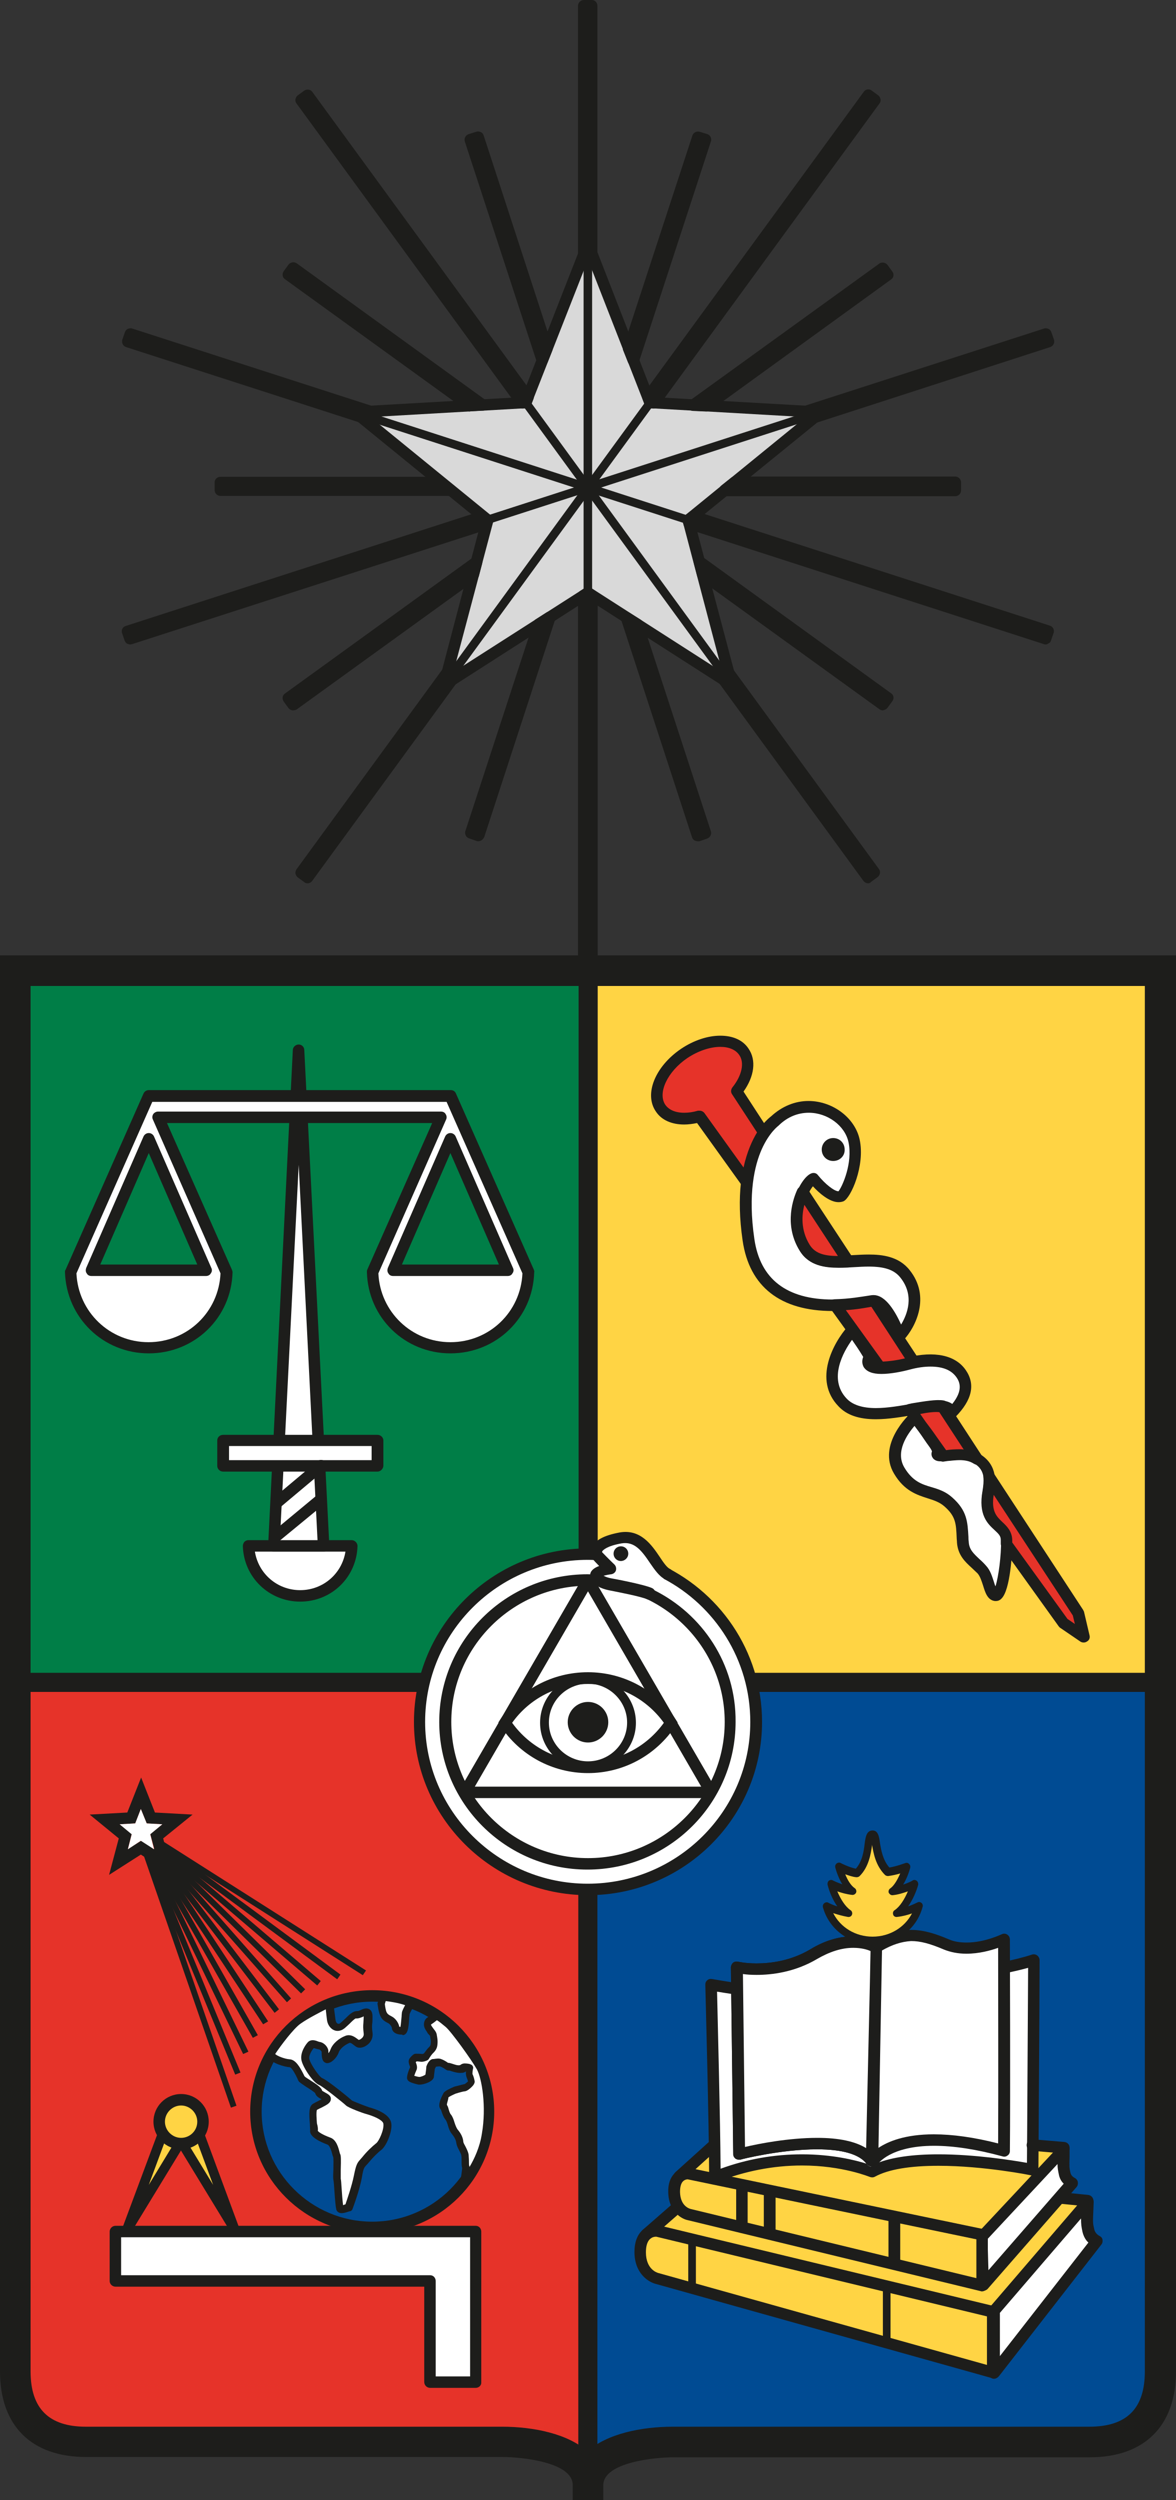 <?xml version="1.0" encoding="utf-8"?>
<!-- Generator: Adobe Illustrator 25.4.8, SVG Export Plug-In . SVG Version: 6.00 Build 0)  -->
<svg version="1.1" id="Layer_1" xmlns="http://www.w3.org/2000/svg" xmlns:xlink="http://www.w3.org/1999/xlink" x="0px" y="0px"
	 viewBox="0 0 40 85" style="enable-background:new 0 0 40 85;" xml:space="preserve">
<rect x="0" y="0" width="40" height="85" fill="#333333" stroke="none"/>
<style type="text/css">
	.st0{fill:#007E47;}
	.st1{fill:#FFD444;}
	.st2{fill:#004B93;}
	.st3{fill:#E63329;}
	.st4{fill:#FFFFFF;}
	.st5{fill:#1D1D1B;}
	.st6{fill:#D9D9D9;}
</style>
<g>
	<path class="st0" d="M20.1,57.2c0-12.03,0-24.2,0-24.2h-9.79l0,0H0.52c0,0,0,12.16,0,24.2H20.1z"/>
	<path class="st1" d="M39.61,57.2c0-12.03,0-24.2,0-24.2h-9.79l0,0h-9.79c0,0,0,12.16,0,24.2H39.61z"/>
	<path class="st2" d="M19.87,57.07V84c0.08,0.14,0.12,0.3,0.12,0.48h0c0-1.44,2.71-1.47,2.9-1.47c0.2,0,11.86,0,14.17,0
		c2.31,0,2.41-1.8,2.41-2.39c0-0.3,0-11.88,0-23.55H19.87z"/>
	<path class="st3" d="M19.94,57.07H0.52c0,11.67,0,23.25,0,23.55c0,0.6,0.1,2.39,2.41,2.39c2.31,0,13.97,0,14.16,0
		c0.18,0,2.46,0.02,2.85,1.14V57.07z"/>
	<path class="st4" d="M25.69,58.5c0,3.12-2.54,5.65-5.68,5.65c-3.13,0-5.67-2.53-5.67-5.65c0-3.12,2.54-5.65,5.67-5.65
		c0.13,0,0.4-0.26,0.52-0.32c0.34-0.17,0.69-0.25,1.03-0.17c0.35,0.09,0.58,0.88,0.9,1.03C24.37,54.31,25.69,56.25,25.69,58.5z"/>
	<path class="st4" d="M25.66,67.66l-1.47-0.16l0.16,6.43c0,0,2.42-1,5.33-0.03c0,0,1.81-0.78,5.44-0.13l0.04-7.08
		c0,0-1.34,0.26-3.65,0.46C29.19,67.33,29.84,67.82,25.66,67.66z"/>
	<g>
		<g>
			<g>
				<polygon class="st1" points="23.01,75.11 22.19,75.81 33.76,78.59 36.93,74.92 36.14,74.59 33.42,77.68 				"/>
			</g>
		</g>
	</g>
	<g>
		<g>
			<g>
				<path class="st1" d="M24.35,73.92c0,0,2.78-0.98,5.26-0.18c0,0,3.31-0.65,5.5,0.02l-0.03-0.93l1.1,0.23l-2.78,2.91l-10.09-2.08
					l0.93-0.85L24.35,73.92z"/>
			</g>
		</g>
	</g>
	<g>
		<polygon class="st5" points="14.79,23.72 16.36,17.75 11.57,13.85 17.75,13.5 20,7.75 22.24,13.5 28.43,13.85 23.63,17.75 
			25.21,23.72 20,20.38 		"/>
		<polygon class="st6" points="20,19.92 24.57,22.85 23.19,17.61 27.4,14.18 21.97,13.87 20,8.83 18.02,13.87 12.6,14.18 
			16.81,17.61 15.42,22.85 		"/>
	</g>
	<g>
		<g>
			<g>
				<polygon class="st5" points="18.61,11.84 16.27,4.66 16,4.74 18.45,12.24 				"/>
			</g>
			<g>
				<path class="st5" d="M18.45,12.44C18.45,12.44,18.45,12.44,18.45,12.44c-0.09,0-0.16-0.05-0.19-0.13l-2.45-7.5
					c-0.03-0.1,0.02-0.21,0.13-0.25l0.26-0.08c0.05-0.02,0.1-0.01,0.15,0.01c0.05,0.02,0.08,0.06,0.1,0.11l2.34,7.18
					c0.01,0.04,0.01,0.09,0,0.13l-0.16,0.4C18.6,12.39,18.53,12.44,18.45,12.44z"/>
			</g>
		</g>
		<g>
			<g>
				<polygon class="st5" points="7.5,16.67 15.34,16.67 15.01,16.4 7.5,16.4 				"/>
			</g>
			<g>
				<path class="st5" d="M15.34,16.86H7.5c-0.11,0-0.2-0.09-0.2-0.2V16.4c0-0.11,0.09-0.19,0.2-0.19h7.5c0.04,0,0.09,0.02,0.12,0.04
					l0.34,0.27c0.06,0.05,0.09,0.14,0.06,0.22C15.5,16.81,15.42,16.86,15.34,16.86z"/>
			</g>
		</g>
		<g>
			<g>
				<polygon class="st5" points="17.89,13.69 17.96,13.51 10.46,3.23 10.24,3.4 17.76,13.69 				"/>
			</g>
			<g>
				<path class="st5" d="M17.76,13.89c-0.06,0-0.12-0.03-0.16-0.08l-7.52-10.3c-0.03-0.04-0.04-0.09-0.03-0.14
					c0.01-0.05,0.04-0.1,0.08-0.13l0.22-0.16c0.09-0.06,0.21-0.04,0.27,0.04l7.5,10.27c0.04,0.05,0.05,0.12,0.02,0.19l-0.07,0.18
					c-0.03,0.07-0.1,0.12-0.17,0.12l-0.13,0.01C17.76,13.89,17.76,13.89,17.76,13.89z"/>
			</g>
		</g>
		<g>
			<g>
				<polygon class="st5" points="20,8.29 20.13,8.64 20.13,0.2 19.86,0.2 19.86,8.64 				"/>
			</g>
			<g>
				<path class="st5" d="M20.13,8.84c-0.05,0-0.1-0.02-0.14-0.06c-0.04,0.04-0.11,0.07-0.17,0.05c-0.09-0.02-0.16-0.1-0.16-0.19V0.2
					c0-0.11,0.09-0.2,0.2-0.2h0.27c0.11,0,0.19,0.09,0.19,0.2v8.45c0,0.09-0.07,0.17-0.16,0.19C20.16,8.84,20.14,8.84,20.13,8.84z"
					/>
			</g>
		</g>
		<g>
			<g>
				<polygon class="st5" points="24.01,13.8 30.19,9.33 30.03,9.11 23.58,13.77 				"/>
			</g>
			<g>
				<path class="st5" d="M24.01,13.99C24.01,13.99,24.01,13.99,24.01,13.99l-0.44-0.02c-0.08,0-0.15-0.06-0.18-0.14
					c-0.02-0.08,0.01-0.16,0.07-0.21l6.45-4.66c0.04-0.03,0.09-0.04,0.15-0.03c0.05,0.01,0.1,0.04,0.13,0.08l0.16,0.22
					c0.07,0.09,0.05,0.21-0.04,0.27l-6.17,4.47C24.09,13.98,24.05,13.99,24.01,13.99z"/>
			</g>
		</g>
		<g>
			<g>
				<polygon class="st5" points="27.91,14.02 27.71,14.18 35.65,11.61 35.57,11.35 27.42,13.99 				"/>
			</g>
			<g>
				<path class="st5" d="M27.71,14.37c-0.07,0-0.14-0.04-0.17-0.1c-0.01-0.03-0.02-0.06-0.02-0.08l-0.11-0.01
					c-0.09-0.01-0.17-0.08-0.18-0.17c-0.01-0.09,0.04-0.18,0.13-0.21l8.15-2.63c0.05-0.02,0.1-0.01,0.15,0.01
					c0.05,0.02,0.08,0.06,0.1,0.11l0.09,0.26c0.03,0.1-0.02,0.21-0.13,0.25l-7.94,2.57C27.75,14.37,27.73,14.37,27.71,14.37z"/>
			</g>
		</g>
		<g>
			<g>
				<polygon class="st5" points="16.41,13.77 9.97,9.11 9.81,9.33 15.98,13.8 				"/>
			</g>
			<g>
				<path class="st5" d="M15.98,13.99c-0.04,0-0.08-0.01-0.12-0.04L9.69,9.49C9.6,9.43,9.59,9.3,9.65,9.22l0.16-0.22
					c0.03-0.04,0.08-0.07,0.13-0.08c0.05-0.01,0.1,0,0.15,0.03l6.44,4.66c0.07,0.05,0.1,0.13,0.07,0.21
					c-0.02,0.08-0.09,0.14-0.18,0.14l-0.43,0.02C15.99,13.99,15.98,13.99,15.98,13.99z"/>
			</g>
		</g>
		<g>
			<g>
				<polygon class="st5" points="21.54,12.24 23.99,4.74 23.73,4.66 21.38,11.84 				"/>
			</g>
			<g>
				<path class="st5" d="M21.54,12.44c-0.08,0-0.15-0.05-0.18-0.12l-0.16-0.4c-0.02-0.04-0.02-0.09,0-0.13l2.35-7.18
					c0.03-0.1,0.14-0.16,0.25-0.13l0.26,0.08c0.05,0.02,0.09,0.05,0.11,0.1c0.02,0.04,0.03,0.1,0.01,0.15l-2.45,7.5
					C21.7,12.38,21.63,12.43,21.54,12.44C21.54,12.44,21.54,12.44,21.54,12.44z"/>
			</g>
		</g>
		<g>
			<g>
				<polygon class="st5" points="22.1,13.69 22.24,13.69 29.75,3.4 29.53,3.23 22.03,13.51 				"/>
			</g>
			<g>
				<path class="st5" d="M22.24,13.89c0,0-0.01,0-0.01,0l-0.13-0.01c-0.08-0.01-0.14-0.05-0.17-0.12l-0.07-0.18
					c-0.02-0.06-0.01-0.13,0.02-0.19l7.5-10.27c0.06-0.09,0.19-0.11,0.27-0.04l0.22,0.16c0.04,0.03,0.07,0.08,0.08,0.13
					c0.01,0.05,0,0.1-0.03,0.14l-7.52,10.3C22.36,13.86,22.3,13.89,22.24,13.89z"/>
			</g>
		</g>
		<g>
			<g>
				<polygon class="st5" points="32.49,16.4 24.99,16.4 24.65,16.67 32.49,16.67 				"/>
			</g>
			<g>
				<path class="st5" d="M24.65,16.86c-0.08,0-0.16-0.05-0.18-0.13c-0.03-0.08,0-0.17,0.06-0.22l0.34-0.27
					c0.03-0.03,0.08-0.04,0.12-0.04h7.5c0.05,0,0.1,0.02,0.14,0.06c0.04,0.04,0.06,0.09,0.06,0.14v0.27c0,0.11-0.09,0.2-0.2,0.2
					H24.65z"/>
			</g>
		</g>
		<g>
			<g>
				<polygon class="st5" points="12.08,14.02 12.58,13.99 4.43,11.35 4.35,11.61 12.28,14.18 				"/>
			</g>
			<g>
				<path class="st5" d="M12.28,14.37c-0.02,0-0.04,0-0.06-0.01L4.29,11.8c-0.1-0.03-0.16-0.14-0.13-0.25l0.09-0.26
					c0.02-0.05,0.05-0.09,0.1-0.11c0.05-0.02,0.1-0.03,0.15-0.01l8.15,2.63c0.09,0.03,0.14,0.12,0.13,0.21
					c-0.01,0.09-0.09,0.16-0.18,0.17l-0.11,0.01c0,0.03-0.01,0.06-0.02,0.08C12.42,14.34,12.35,14.37,12.28,14.37z"/>
			</g>
		</g>
		<g>
			<g>
				<polygon class="st5" points="21.31,20.99 23.73,28.41 23.99,28.32 21.67,21.22 				"/>
			</g>
			<g>
				<path class="st5" d="M23.73,28.6c-0.03,0-0.06-0.01-0.09-0.02c-0.05-0.02-0.08-0.06-0.1-0.11l-2.42-7.42
					c-0.03-0.08,0-0.16,0.07-0.21c0.06-0.05,0.16-0.05,0.22-0.01l0.37,0.23c0.04,0.02,0.07,0.06,0.08,0.1l2.32,7.1
					c0.03,0.1-0.02,0.21-0.13,0.25l-0.26,0.09C23.77,28.6,23.75,28.6,23.73,28.6z"/>
			</g>
		</g>
		<g>
			<g>
				<polygon class="st5" points="20,20.15 19.86,20.24 19.86,32.87 20.13,32.87 20.13,20.24 				"/>
			</g>
			<g>
				<path class="st5" d="M20.13,33.06h-0.27c-0.11,0-0.2-0.09-0.2-0.2V20.24c0-0.07,0.03-0.13,0.09-0.16l0.14-0.09
					c0.07-0.04,0.15-0.04,0.21,0l0.14,0.09c0.06,0.04,0.09,0.1,0.09,0.16v12.63C20.33,32.98,20.24,33.06,20.13,33.06z"/>
			</g>
		</g>
		<g>
			<g>
				<polygon class="st5" points="23.9,19.52 30.03,23.95 30.19,23.73 23.78,19.1 				"/>
			</g>
			<g>
				<path class="st5" d="M30.03,24.15c-0.04,0-0.08-0.01-0.12-0.04l-6.13-4.43c-0.04-0.03-0.06-0.06-0.07-0.11l-0.11-0.42
					c-0.02-0.08,0.01-0.17,0.08-0.21c0.07-0.05,0.16-0.05,0.23,0l6.4,4.63c0.09,0.06,0.11,0.18,0.04,0.27l-0.16,0.22
					c-0.03,0.04-0.08,0.07-0.13,0.08C30.05,24.15,30.04,24.15,30.03,24.15z"/>
			</g>
		</g>
		<g>
			<g>
				<polygon class="st5" points="23.41,17.68 23.44,17.79 35.57,21.71 35.65,21.45 23.57,17.55 				"/>
			</g>
			<g>
				<path class="st5" d="M35.57,21.91c-0.02,0-0.04,0-0.06-0.01l-12.13-3.92c-0.06-0.02-0.11-0.07-0.13-0.14l-0.03-0.11
					c-0.02-0.08,0.01-0.15,0.07-0.2l0.17-0.13c0.05-0.04,0.12-0.06,0.18-0.03l12.07,3.9c0.1,0.03,0.16,0.14,0.13,0.24l-0.09,0.26
					c-0.01,0.05-0.05,0.09-0.1,0.11C35.63,21.9,35.6,21.91,35.57,21.91z"/>
			</g>
		</g>
		<g>
			<g>
				<polygon class="st5" points="24.89,23.28 24.63,23.12 29.53,29.83 29.75,29.67 24.77,22.85 				"/>
			</g>
			<g>
				<path class="st5" d="M29.53,30.03c-0.06,0-0.12-0.03-0.16-0.08l-4.9-6.71c-0.06-0.08-0.05-0.18,0.01-0.25
					c0.03-0.03,0.06-0.05,0.1-0.06l-0.01-0.03c-0.02-0.09,0.02-0.19,0.11-0.23c0.09-0.04,0.19-0.01,0.24,0.06l4.98,6.82
					c0.03,0.04,0.04,0.09,0.03,0.14c-0.01,0.05-0.04,0.1-0.08,0.13l-0.22,0.16C29.61,30.01,29.57,30.03,29.53,30.03z"/>
			</g>
		</g>
		<g>
			<g>
				<polygon class="st5" points="18.32,21.22 16,28.32 16.27,28.41 18.69,20.99 				"/>
			</g>
			<g>
				<path class="st5" d="M16.27,28.6c-0.02,0-0.04,0-0.06-0.01l-0.26-0.09c-0.05-0.02-0.09-0.05-0.11-0.1
					c-0.02-0.05-0.03-0.1-0.01-0.15l2.32-7.1c0.01-0.04,0.04-0.08,0.08-0.1l0.36-0.23c0.07-0.04,0.16-0.04,0.23,0.01
					c0.07,0.05,0.09,0.14,0.07,0.21l-2.42,7.42C16.42,28.55,16.35,28.6,16.27,28.6z"/>
			</g>
		</g>
		<g>
			<g>
				<polygon class="st5" points="16.21,19.1 9.81,23.73 9.97,23.95 16.1,19.52 				"/>
			</g>
			<g>
				<path class="st5" d="M9.97,24.15c-0.01,0-0.02,0-0.03,0c-0.05-0.01-0.1-0.04-0.13-0.08l-0.16-0.22
					c-0.06-0.09-0.05-0.21,0.04-0.27l6.4-4.63c0.07-0.05,0.16-0.05,0.23,0c0.07,0.05,0.1,0.13,0.08,0.21l-0.11,0.42
					c-0.01,0.04-0.04,0.08-0.07,0.11l-6.13,4.43C10.05,24.14,10.01,24.15,9.97,24.15z"/>
			</g>
		</g>
		<g>
			<g>
				<polygon class="st5" points="16.58,17.68 16.42,17.55 4.35,21.45 4.43,21.71 16.56,17.79 				"/>
			</g>
			<g>
				<path class="st5" d="M4.43,21.91c-0.03,0-0.06-0.01-0.09-0.02c-0.05-0.02-0.08-0.06-0.1-0.11l-0.09-0.26
					c-0.03-0.1,0.02-0.21,0.13-0.24l12.07-3.9c0.06-0.02,0.13-0.01,0.18,0.03l0.17,0.13c0.06,0.05,0.09,0.13,0.07,0.2l-0.03,0.11
					c-0.02,0.06-0.06,0.11-0.13,0.14L4.49,21.9C4.47,21.9,4.45,21.91,4.43,21.91z"/>
			</g>
		</g>
		<g>
			<g>
				<polygon class="st5" points="15.1,23.28 15.22,22.85 10.24,29.67 10.46,29.83 15.36,23.12 				"/>
			</g>
			<g>
				<path class="st5" d="M10.46,30.03c-0.04,0-0.08-0.01-0.11-0.04l-0.22-0.16c-0.04-0.03-0.07-0.08-0.08-0.13
					c-0.01-0.05,0.01-0.1,0.03-0.14l4.98-6.82c0.06-0.08,0.16-0.1,0.24-0.06c0.09,0.04,0.13,0.14,0.1,0.23l-0.01,0.03
					c0.04,0.01,0.07,0.03,0.1,0.06c0.06,0.07,0.07,0.17,0.02,0.25l-4.9,6.71C10.58,30,10.52,30.03,10.46,30.03z"/>
			</g>
		</g>
	</g>
	<g>
		<g>
			<g>
				<g>
					<rect x="19.92" y="8.33" class="st5" width="0.16" height="11.82"/>
				</g>
				<g>
					<path class="st5" d="M20.14,20.21h-0.29V8.26h0.29V20.21z M19.98,20.09h0.03V8.39h-0.03V20.09z"/>
				</g>
			</g>
		</g>
		<g>
			<g>
				<g>
					
						<rect x="17.67" y="9.92" transform="matrix(0.308 -0.951 0.951 0.308 -2.799 27.856)" class="st5" width="0.16" height="11.87"/>
				</g>
				<g>
					<path class="st5" d="M23.41,17.83l-11.42-3.69l0.09-0.27l11.42,3.69L23.41,17.83z M12.16,14.06l11.17,3.61l0.01-0.02
						l-11.17-3.61L12.16,14.06z"/>
				</g>
			</g>
		</g>
		<g>
			<g>
				<g>
					<polygon class="st5" points="16.61,17.75 16.56,17.6 27.85,13.95 27.9,14.1 					"/>
				</g>
				<g>
					<path class="st5" d="M16.56,17.83l-0.09-0.27l11.42-3.69l0.09,0.27L16.56,17.83z M16.64,17.65l0.01,0.02l11.17-3.61l-0.01-0.02
						L16.64,17.65z"/>
				</g>
			</g>
		</g>
		<g>
			<g>
				<g>
					<polygon class="st5" points="24.81,23.31 17.83,13.74 17.96,13.65 24.94,23.21 					"/>
				</g>
				<g>
					<path class="st5" d="M24.8,23.4l-7.06-9.67l0.23-0.17l7.06,9.67L24.8,23.4z M17.92,13.75l6.91,9.46l0.02-0.02l-6.91-9.46
						L17.92,13.75z"/>
				</g>
			</g>
		</g>
		<g>
			<g>
				<g>
					
						<rect x="12.69" y="18.4" transform="matrix(0.59 -0.807 0.807 0.59 -7.288 22.6)" class="st5" width="11.84" height="0.16"/>
				</g>
				<g>
					<path class="st5" d="M15.2,23.4l-0.23-0.17l7.06-9.67l0.23,0.17L15.2,23.4z M15.15,23.2l0.02,0.02l6.9-9.46l-0.02-0.02
						L15.15,23.2z"/>
				</g>
			</g>
		</g>
	</g>
	<g>
		<g>
			<path class="st5" d="M20.52,85h-1.04v-0.52c0-0.78-1.76-0.95-2.38-0.95H2.93C1.07,83.53,0,82.47,0,80.62V32.48h20v1.04H1.04v47.1
				c0,1.26,0.62,1.88,1.88,1.88h14.16c1.06,0,2.24,0.24,2.9,0.84c0.66-0.6,1.84-0.84,2.9-0.84h14.17c1.27,0,1.89-0.61,1.89-1.88
				v-47.1H20v-1.04h20v48.14c0,1.85-1.07,2.92-2.93,2.92H22.9c-0.62,0-2.38,0.17-2.38,0.95V85z"/>
		</g>
	</g>
	<g>
		<g>
			<g>
				<path class="st5" d="M14.52,56.87H0.54v0.65h13.83C14.4,57.3,14.46,57.08,14.52,56.87z"/>
			</g>
		</g>
		<g>
			<g>
				<path class="st5" d="M25.47,56.87c0.06,0.21,0.12,0.43,0.16,0.65h13.99v-0.65H25.47z"/>
			</g>
		</g>
	</g>
	<g>
		<g>
			<g>
				<path class="st5" d="M20,52.84c0.11,0,0.22,0,0.33,0.01v-19.8h-0.65v19.8C19.78,52.85,19.89,52.84,20,52.84z"/>
			</g>
		</g>
		<g>
			<g>
				<path class="st5" d="M20,64.24c-0.11,0-0.22,0-0.33-0.01V83.9h0.65V64.23C20.21,64.24,20.11,64.24,20,64.24z"/>
			</g>
		</g>
	</g>
	<g>
		<g>
			<g>
				<path class="st5" d="M24.18,61.13h-8.37l-0.17-0.29l4.19-7.22h0.34l4.19,7.22L24.18,61.13z M16.15,60.74h7.7L20,54.1
					L16.15,60.74z"/>
			</g>
		</g>
	</g>
	<path class="st5" d="M22.1,54.39c-0.03,0-0.06-0.01-0.09-0.02c-0.19-0.09-1.01-0.25-1.27-0.3c-0.15-0.03-0.5-0.11-0.64-0.37
		c-0.04-0.08-0.04-0.18,0-0.26c0.05-0.09,0.16-0.16,0.28-0.2c-0.1-0.1-0.19-0.2-0.22-0.24c-0.06-0.09-0.09-0.23-0.03-0.39
		c0.11-0.25,0.41-0.41,0.94-0.51c0.72-0.13,1.1,0.43,1.37,0.83c0.12,0.18,0.24,0.36,0.35,0.41c0.1,0.05,0.14,0.16,0.09,0.26
		c-0.05,0.1-0.16,0.14-0.26,0.09c-0.2-0.1-0.35-0.32-0.51-0.55c-0.3-0.45-0.54-0.74-0.97-0.67c-0.51,0.09-0.62,0.23-0.65,0.26
		c-0.01,0.02-0.01,0.03-0.01,0.04c0.03,0.03,0.24,0.25,0.42,0.42c0.05,0.05,0.07,0.13,0.05,0.2c-0.02,0.07-0.09,0.12-0.16,0.13
		c-0.09,0.01-0.18,0.03-0.26,0.05c0.07,0.04,0.16,0.07,0.27,0.09c0.01,0,1.09,0.2,1.38,0.33c0.1,0.05,0.14,0.16,0.09,0.26
		C22.24,54.35,22.17,54.39,22.1,54.39z"/>
	<g>
		<g>
			<path class="st5" d="M22.23,54.05l-0.14,0.15c-0.24-0.11-1.19-0.29-1.33-0.32c-0.14-0.02-0.41-0.1-0.5-0.27
				c-0.01-0.03-0.01-0.05,0-0.08c-0.09,0-0.19-0.01-0.28-0.01c-2.78,0-5.04,2.25-5.04,5.02c0,2.77,2.26,5.02,5.04,5.02
				c2.78,0,5.04-2.25,5.04-5.02C25.04,56.57,23.89,54.87,22.23,54.05z M20,63.17c-2.56,0-4.65-2.08-4.65-4.63
				c0-2.55,2.09-4.63,4.65-4.63c2.56,0,4.65,2.08,4.65,4.63C24.65,61.09,22.56,63.17,20,63.17z"/>
		</g>
	</g>
	<g>
		<g>
			<path class="st5" d="M22.34,53.13c0.12,0.18,0.24,0.33,0.37,0.39l-0.14,0.15c1.75,0.92,2.95,2.76,2.95,4.87
				c0,3.03-2.48,5.5-5.53,5.5c-3.05,0-5.53-2.47-5.53-5.5c0-3.04,2.48-5.51,5.53-5.51c0.16,0,0.32,0.01,0.48,0.02
				c-0.07-0.08-0.14-0.14-0.15-0.17c-0.02-0.03-0.05-0.13,0.01-0.23c-0.11-0.01-0.22-0.01-0.33-0.01c-3.26,0-5.92,2.65-5.92,5.9
				c0,3.25,2.66,5.89,5.92,5.89c3.27,0,5.92-2.64,5.92-5.89C25.92,56.12,24.45,54.04,22.34,53.13z"/>
		</g>
	</g>
	<g>
		<g>
			<g>
				<path class="st5" d="M21.24,52.82c0,0.07-0.05,0.12-0.12,0.12c-0.07,0-0.12-0.05-0.12-0.12c0-0.07,0.05-0.12,0.12-0.12
					C21.18,52.7,21.24,52.76,21.24,52.82z"/>
			</g>
		</g>
		<g>
			<g>
				<path class="st5" d="M21.12,53.07c-0.14,0-0.25-0.11-0.25-0.25c0-0.14,0.11-0.25,0.25-0.25c0.14,0,0.25,0.11,0.25,0.25
					C21.37,52.96,21.25,53.07,21.12,53.07z"/>
			</g>
		</g>
	</g>
	<g>
		<g>
			<g>
				<path class="st5" d="M20,60.19c-0.9,0-1.63-0.73-1.63-1.62c0-0.89,0.73-1.62,1.63-1.62c0.9,0,1.63,0.73,1.63,1.62
					C21.63,59.46,20.89,60.19,20,60.19z M20,57.24c-0.73,0-1.33,0.59-1.33,1.32c0,0.73,0.6,1.32,1.33,1.32
					c0.73,0,1.33-0.59,1.33-1.32C21.33,57.84,20.73,57.24,20,57.24z"/>
			</g>
		</g>
	</g>
	<g>
		<g>
			<g>
				<path class="st5" d="M16.18,81.18h-1.55c-0.11,0-0.2-0.09-0.2-0.2v-3.24H3.93c-0.11,0-0.2-0.09-0.2-0.19v-1.68
					c0-0.11,0.09-0.2,0.2-0.2h12.25c0.11,0,0.19,0.09,0.19,0.2v1.68c0,0.01,0,0.02,0,0.03v3.41C16.38,81.09,16.29,81.18,16.18,81.18
					z"/>
				<path class="st4" d="M14.83,80.79h1.16v-3.24c0-0.01,0-0.02,0-0.03v-1.46H4.12v1.29h10.51c0.11,0,0.19,0.09,0.19,0.2V80.79z"/>
			</g>
		</g>
	</g>
	<g>
		<g>
			<g>
				<path class="st5" d="M12.66,75.92c-2.29,0-4.15-1.85-4.15-4.13c0-2.28,1.86-4.13,4.15-4.13c2.29,0,4.15,1.85,4.15,4.13
					C16.81,74.07,14.95,75.92,12.66,75.92z"/>
				<path class="st2" d="M12.66,68.05c-2.07,0-3.76,1.68-3.76,3.74c0,2.06,1.69,3.74,3.76,3.74c2.07,0,3.75-1.68,3.75-3.74
					C16.42,69.73,14.73,68.05,12.66,68.05z"/>
			</g>
		</g>
	</g>
	<g>
		<g>
			<g>
				<g>
					<line class="st4" x1="5.48" y1="62.67" x2="12.4" y2="67.07"/>
				</g>
			</g>
			<g>
				<g>
					<polygon class="st5" points="12.34,67.15 5.43,62.75 5.53,62.59 12.45,66.99 					"/>
				</g>
			</g>
		</g>
		<g>
			<g>
				<g>
					<line class="st4" x1="5.43" y1="62.71" x2="11.52" y2="67.21"/>
				</g>
			</g>
			<g>
				<g>
					<polygon class="st5" points="11.47,67.29 5.37,62.79 5.49,62.63 11.58,67.13 					"/>
				</g>
			</g>
		</g>
		<g>
			<g>
				<g>
					<line class="st4" x1="5.38" y1="62.76" x2="10.85" y2="67.43"/>
				</g>
			</g>
			<g>
				<g>
					<polygon class="st5" points="10.79,67.5 5.32,62.83 5.44,62.68 10.91,67.35 					"/>
				</g>
			</g>
		</g>
		<g>
			<g>
				<g>
					<line class="st4" x1="5.33" y1="62.8" x2="10.31" y2="67.7"/>
				</g>
			</g>
			<g>
				<g>
					<polygon class="st5" points="10.24,67.77 5.26,62.87 5.4,62.73 10.38,67.63 					"/>
				</g>
			</g>
		</g>
		<g>
			<g>
				<g>
					<line class="st4" x1="5.28" y1="62.84" x2="9.83" y2="68"/>
				</g>
			</g>
			<g>
				<g>
					<polygon class="st5" points="9.76,68.07 5.2,62.9 5.35,62.78 9.9,67.94 					"/>
				</g>
			</g>
		</g>
		<g>
			<g>
				<g>
					<line class="st4" x1="5.23" y1="62.88" x2="9.42" y2="68.37"/>
				</g>
			</g>
			<g>
				<g>
					<polygon class="st5" points="9.34,68.43 5.15,62.94 5.31,62.82 9.49,68.31 					"/>
				</g>
			</g>
		</g>
		<g>
			<g>
				<g>
					<line class="st4" x1="5.18" y1="62.92" x2="9.04" y2="68.77"/>
				</g>
			</g>
			<g>
				<g>
					<polygon class="st5" points="8.95,68.82 5.09,62.98 5.26,62.87 9.12,68.72 					"/>
				</g>
			</g>
		</g>
		<g>
			<g>
				<g>
					<line class="st4" x1="5.13" y1="62.97" x2="8.69" y2="69.24"/>
				</g>
			</g>
			<g>
				<g>
					<polygon class="st5" points="8.6,69.28 5.04,63.01 5.21,62.92 8.77,69.19 					"/>
				</g>
			</g>
		</g>
		<g>
			<g>
				<g>
					<line class="st4" x1="5.08" y1="63.01" x2="8.36" y2="69.79"/>
				</g>
			</g>
			<g>
				<g>
					<polygon class="st5" points="8.27,69.83 4.99,63.05 5.16,62.97 8.45,69.75 					"/>
				</g>
			</g>
		</g>
		<g>
			<g>
				<g>
					<line class="st4" x1="5.02" y1="63.05" x2="8.09" y2="70.49"/>
				</g>
			</g>
			<g>
				<g>
					<polygon class="st5" points="8,70.53 4.93,63.09 5.11,63.01 8.18,70.46 					"/>
				</g>
			</g>
		</g>
		<g>
			<g>
				<g>
					<line class="st4" x1="4.97" y1="63.09" x2="7.93" y2="71.63"/>
				</g>
			</g>
			<g>
				<g>
					
						<rect x="6.35" y="62.84" transform="matrix(0.945 -0.327 0.327 0.945 -21.651 5.803)" class="st5" width="0.2" height="9.04"/>
				</g>
			</g>
		</g>
	</g>
	<g>
		<g>
			<g>
				<path class="st5" d="M5.87,63.74l-1.08-0.69l-1.08,0.69l0.33-1.24l-0.99-0.81l1.28-0.07l0.47-1.19l0.47,1.19l1.28,0.07
					L5.55,62.5L5.87,63.74z M4.07,62.02l0.41,0.33l-0.13,0.51l0.45-0.28l0.45,0.28l-0.14-0.51l0.41-0.33l-0.53-0.03L4.79,61.5
					L4.6,61.99L4.07,62.02z"/>
			</g>
		</g>
	</g>
	<polygon class="st4" points="4.07,62.02 4.48,62.36 4.35,62.87 4.79,62.58 5.24,62.87 5.11,62.36 5.52,62.02 4.99,61.99 4.79,61.5 
		4.6,61.99 	"/>
	<g>
		<g>
			<g>
				<path class="st5" d="M11.62,75.24c-0.09,0-0.16-0.05-0.18-0.12c-0.02-0.07-0.04-0.26-0.07-0.7c-0.01-0.14-0.02-0.28-0.03-0.31
					c-0.01-0.05-0.01-0.16,0-0.35c0-0.15,0.01-0.4-0.01-0.44c-0.01-0.01-0.02-0.05-0.03-0.09c-0.02-0.08-0.08-0.29-0.16-0.32
					c-0.62-0.23-0.6-0.43-0.59-0.49c0-0.03-0.01-0.13-0.01-0.21c-0.03-0.36-0.04-0.6,0.11-0.69c0.05-0.03,0.11-0.06,0.17-0.09
					c0.03-0.02,0.08-0.04,0.12-0.06c-0.09-0.05-0.19-0.1-0.22-0.21c-0.03-0.04-0.2-0.15-0.3-0.21c-0.12-0.08-0.19-0.13-0.24-0.17
					c-0.02-0.02-0.04-0.05-0.07-0.13c-0.15-0.31-0.22-0.36-0.25-0.37c-0.16-0.01-0.63-0.13-0.73-0.34
					c-0.03-0.07-0.03-0.15,0.01-0.21c0.11-0.17,0.64-0.9,0.94-1.12c0.41-0.3,1.04-0.58,1.07-0.6c0.04-0.02,0.08-0.02,0.12,0
					c0.04,0.02,0.06,0.06,0.07,0.1c0,0,0.05,0.38,0.07,0.54c0.01,0.09,0.05,0.17,0.13,0.15c0.04-0.01,0.13-0.11,0.2-0.17
					c0.13-0.13,0.26-0.26,0.4-0.26c0,0,0.02,0,0.02,0l0,0c0.03,0,0.08-0.02,0.12-0.04c0.06-0.03,0.12-0.05,0.18-0.05
					c0.05,0,0.21,0.02,0.21,0.27c0,0.12,0,0.19-0.01,0.25c-0.01,0.09-0.01,0.15,0.01,0.3c0.02,0.13-0.02,0.26-0.11,0.36
					c-0.13,0.14-0.33,0.2-0.45,0.12c-0.02-0.01-0.04-0.03-0.07-0.05c-0.05-0.04-0.1-0.08-0.14-0.08c-0.01,0-0.02,0-0.03,0.01
					c-0.14,0.06-0.31,0.19-0.35,0.32c-0.07,0.19-0.25,0.36-0.39,0.36c-0.01,0-0.04,0-0.05-0.01c-0.13-0.04-0.14-0.21-0.14-0.38
					c-0.01-0.01-0.04-0.06-0.07-0.07c-0.04-0.01-0.08-0.02-0.12-0.03c-0.03-0.01-0.06-0.02-0.08-0.02
					c-0.06,0.07-0.17,0.24-0.15,0.36c0.03,0.17,0.34,0.62,0.44,0.66c0.2,0.08,0.96,0.71,1.01,0.76c0.05,0.03,0.43,0.18,0.58,0.23
					c0.33,0.09,0.72,0.26,0.76,0.55c0.04,0.28-0.17,0.77-0.34,0.9c-0.12,0.09-0.29,0.26-0.43,0.43c-0.03,0.04-0.06,0.07-0.09,0.1
					c-0.06,0.07-0.09,0.09-0.14,0.4c-0.08,0.45-0.31,1.05-0.32,1.08c-0.01,0.03-0.03,0.05-0.06,0.07
					C11.88,75.17,11.74,75.24,11.62,75.24z"/>
				<polygon class="st5" points="11.62,74.98 11.62,75.11 11.62,74.98 				"/>
				<path class="st4" d="M10.81,72.44c0.02,0.04,0.15,0.13,0.42,0.23c0.21,0.07,0.28,0.34,0.32,0.5c0.01,0.03,0.01,0.05,0.02,0.06
					c0.03,0.06,0.03,0.18,0.02,0.54c0,0.11,0,0.27,0,0.3c0.01,0.04,0.02,0.15,0.03,0.33c0.01,0.16,0.03,0.43,0.05,0.57
					c0.02-0.01,0.05-0.02,0.08-0.03c0.05-0.15,0.22-0.63,0.29-0.99c0.07-0.35,0.11-0.42,0.21-0.53c0.02-0.02,0.04-0.05,0.07-0.08
					c0.15-0.19,0.34-0.37,0.48-0.48c0.09-0.07,0.27-0.46,0.24-0.66c-0.01-0.09-0.2-0.22-0.58-0.33c-0.09-0.02-0.61-0.21-0.69-0.29
					c-0.07-0.07-0.79-0.65-0.92-0.7c-0.22-0.09-0.57-0.64-0.6-0.86c-0.04-0.26,0.16-0.53,0.23-0.6c0.03-0.03,0.08-0.06,0.16-0.06
					c0.06,0,0.12,0.02,0.17,0.04c0.03,0.01,0.05,0.02,0.07,0.02c0.16,0.03,0.29,0.19,0.29,0.32c0,0.02,0,0.04,0,0.06
					c0.03-0.03,0.05-0.07,0.07-0.12c0.08-0.22,0.31-0.39,0.49-0.46c0.04-0.02,0.09-0.03,0.13-0.03c0.13,0,0.23,0.08,0.3,0.13
					c0.01,0.01,0.03,0.02,0.04,0.03c0.03,0,0.08-0.03,0.12-0.07c0.03-0.03,0.06-0.08,0.05-0.15c-0.02-0.17-0.02-0.25-0.01-0.35
					c0-0.06,0.01-0.12,0.01-0.23c-0.01,0-0.02,0.01-0.02,0.01c-0.07,0.03-0.16,0.07-0.25,0.06c-0.04,0.01-0.15,0.12-0.21,0.18
					c-0.11,0.1-0.2,0.2-0.31,0.23c-0.22,0.07-0.43-0.11-0.46-0.37c-0.01-0.09-0.03-0.24-0.04-0.35c-0.21,0.11-0.59,0.3-0.86,0.49
					c-0.23,0.16-0.67,0.74-0.86,1.03c0.07,0.07,0.33,0.17,0.5,0.18c0.2,0.02,0.34,0.26,0.47,0.52c0.01,0.03,0.03,0.05,0.03,0.06
					c0.03,0.03,0.11,0.08,0.19,0.13c0.25,0.16,0.38,0.25,0.41,0.36c0.01,0.01,0.07,0.04,0.1,0.06c0.09,0.05,0.22,0.11,0.19,0.25
					c-0.02,0.12-0.16,0.18-0.33,0.27c-0.05,0.02-0.1,0.05-0.14,0.07c-0.03,0.07-0.01,0.33,0,0.46
					C10.81,72.29,10.82,72.38,10.81,72.44z"/>
			</g>
		</g>
	</g>
	<g>
		<g>
			<g>
				<path class="st5" d="M13.66,69.17c-0.19,0-0.32-0.09-0.33-0.22c0-0.04-0.06-0.13-0.11-0.16c-0.12-0.06-0.23-0.12-0.29-0.27
					c-0.06-0.13-0.08-0.36-0.09-0.39c0-0.02,0-0.04,0.01-0.05l0.07-0.22c0.02-0.06,0.07-0.09,0.13-0.09c0.02,0,0.53,0.03,0.98,0.22
					c0.03,0.01,0.06,0.04,0.07,0.08c0.01,0.04,0.01,0.08-0.01,0.11c-0.07,0.11-0.15,0.26-0.16,0.3c0,0.02,0,0.05-0.01,0.1
					c-0.02,0.38-0.05,0.59-0.22,0.61C13.69,69.17,13.68,69.17,13.66,69.17z"/>
				<path class="st4" d="M13.58,68.9c0.01,0,0.02,0.01,0.04,0.01c0.02-0.09,0.03-0.28,0.04-0.36c0-0.06,0.01-0.11,0.01-0.13
					c0.01-0.06,0.06-0.16,0.11-0.25c-0.26-0.09-0.52-0.12-0.66-0.14l-0.03,0.1c0.01,0.09,0.03,0.22,0.06,0.28
					c0.03,0.06,0.07,0.09,0.17,0.14C13.46,68.62,13.56,68.78,13.58,68.9z"/>
			</g>
		</g>
	</g>
	<g>
		<g>
			<g>
				<path class="st5" d="M15.79,74.29c-0.02,0-0.04,0-0.06-0.01c-0.05-0.03-0.08-0.08-0.07-0.14c0.03-0.17,0.06-0.39,0.06-0.44
					c-0.02-0.05-0.02-0.13-0.02-0.25c0-0.06,0-0.12-0.01-0.17c0-0.04-0.05-0.13-0.08-0.19c-0.05-0.09-0.08-0.17-0.09-0.24
					c-0.01-0.09-0.06-0.19-0.14-0.29c-0.08-0.09-0.12-0.21-0.15-0.32c-0.02-0.07-0.05-0.15-0.08-0.18c-0.07-0.09-0.1-0.19-0.13-0.27
					c-0.01-0.03-0.02-0.07-0.03-0.08c-0.15-0.15,0.1-0.55,0.1-0.56c0.05-0.07,0.22-0.15,0.34-0.2c0,0,0.01,0,0.02-0.01
					c0.23-0.06,0.32-0.08,0.36-0.09c0.03-0.02,0.08-0.06,0.11-0.09c-0.01-0.04-0.03-0.09-0.05-0.14c-0.02-0.06-0.03-0.13-0.02-0.2h0
					c-0.03,0.02-0.07,0.05-0.14,0.05c-0.12,0.01-0.21-0.01-0.37-0.06c-0.05-0.02-0.07-0.02-0.07-0.02
					c-0.05,0.01-0.09-0.02-0.12-0.04c-0.1-0.07-0.16-0.09-0.19-0.1c-0.01,0-0.07,0-0.12,0.01l-0.01,0
					c-0.01,0.02-0.03,0.05-0.04,0.08c-0.01,0.1-0.03,0.22-0.03,0.25c0,0.18-0.36,0.28-0.47,0.28c-0.02,0-0.04,0-0.06,0
					c-0.29-0.07-0.35-0.11-0.38-0.19c-0.03-0.1,0.07-0.34,0.1-0.4c0-0.02-0.01-0.04-0.02-0.06c-0.02-0.06-0.05-0.14-0.01-0.22
					c0.04-0.07,0.12-0.14,0.14-0.15c0.02-0.02,0.05-0.03,0.09-0.03c0.03,0,0.16,0,0.22,0.01c0,0,0.03-0.01,0.05-0.02
					c0.04-0.05,0.1-0.14,0.14-0.18l0.01-0.01c0.04-0.04,0.08-0.07,0.08-0.15c0.01-0.08,0-0.12-0.01-0.17c0-0.02-0.01-0.05-0.01-0.07
					c0-0.02-0.01-0.03-0.05-0.07c-0.02-0.02-0.04-0.04-0.05-0.07c-0.08-0.11-0.11-0.19-0.11-0.26c0-0.12,0.05-0.21,0.15-0.26
					c0.03-0.01,0.12-0.09,0.2-0.17c0.04-0.04,0.11-0.05,0.16-0.02c0.01,0.01,0.2,0.12,0.42,0.31c0.21,0.19,0.92,1.17,1.11,1.51
					c0.2,0.35,0.37,1.37,0.2,2.36c-0.17,0.97-0.75,1.64-0.77,1.67C15.86,74.28,15.82,74.29,15.79,74.29z"/>
				<path class="st4" d="M15.2,71.56c0.03,0.04,0.05,0.1,0.06,0.15c0.02,0.06,0.04,0.14,0.08,0.18c0.06,0.08,0.09,0.17,0.12,0.27
					c0.03,0.09,0.06,0.17,0.1,0.23c0.12,0.14,0.19,0.28,0.2,0.43c0,0.02,0.04,0.1,0.07,0.15c0.05,0.1,0.1,0.2,0.11,0.29
					c0,0.05,0.01,0.12,0.01,0.19c0,0.06,0,0.16,0.01,0.18c0,0.01,0.01,0.02,0.01,0.04c0.16-0.27,0.35-0.67,0.42-1.13
					c0.16-0.92,0-1.88-0.17-2.19c-0.18-0.32-0.87-1.28-1.06-1.44c-0.12-0.1-0.23-0.19-0.3-0.23c-0.06,0.05-0.14,0.11-0.19,0.14l0,0
					c0,0-0.01,0.01-0.01,0.02c0,0,0.01,0.03,0.07,0.11c0.01,0.01,0.02,0.03,0.03,0.04c0.04,0.05,0.09,0.11,0.1,0.21
					c0,0.02,0.01,0.04,0.01,0.06c0.01,0.06,0.02,0.13,0.01,0.24c-0.01,0.17-0.11,0.26-0.16,0.31c-0.03,0.03-0.09,0.11-0.13,0.18
					c-0.01,0.02-0.03,0.04-0.05,0.05c-0.03,0.02-0.16,0.07-0.25,0.05c-0.02,0-0.07-0.01-0.12-0.01c-0.01,0.01-0.02,0.02-0.03,0.03
					c0,0.01,0.01,0.02,0.01,0.02c0.02,0.06,0.06,0.16,0.01,0.26c-0.02,0.04-0.05,0.12-0.07,0.18c0.04,0.01,0.09,0.03,0.17,0.04
					c0.05,0,0.16-0.04,0.21-0.08c0.01-0.08,0.03-0.21,0.03-0.25c0-0.01,0-0.02,0-0.02c0.03-0.09,0.1-0.24,0.22-0.26l0.03,0
					c0.07-0.01,0.18-0.03,0.25,0c0.06,0.02,0.14,0.06,0.24,0.13c0.04,0,0.08,0.01,0.14,0.03c0.15,0.05,0.19,0.06,0.26,0.05
					c0.01,0,0.01,0,0.02-0.01c0.03-0.02,0.07-0.05,0.15-0.05c0.09,0,0.18,0.02,0.19,0.03c0.07,0.02,0.11,0.09,0.09,0.15
					c-0.02,0.07-0.02,0.16-0.02,0.18c0.04,0.08,0.06,0.17,0.07,0.22c0.02,0.07-0.02,0.13-0.05,0.17c0,0-0.17,0.2-0.3,0.2
					c-0.02,0-0.18,0.04-0.3,0.08c-0.11,0.05-0.22,0.1-0.24,0.13C15.26,71.35,15.2,71.49,15.2,71.56z"/>
			</g>
		</g>
	</g>
	<g>
		<g>
			<g>
				<path class="st5" d="M33.81,80.87c-0.02,0-0.04,0-0.06-0.01c-0.08-0.03-0.13-0.1-0.13-0.19l0.01-2.12
					c0-0.05,0.02-0.09,0.05-0.13l3.17-3.69c0.05-0.06,0.14-0.09,0.22-0.06c0.08,0.03,0.13,0.11,0.13,0.19l-0.01,0.27
					c-0.02,0.43-0.02,0.45,0.03,0.66c0.03,0.15,0.17,0.22,0.17,0.22c0.06,0.03,0.1,0.07,0.11,0.13c0.01,0.06,0,0.12-0.04,0.17
					l-3.48,4.47C33.93,80.84,33.87,80.87,33.81,80.87z"/>
				<path class="st4" d="M34.01,78.63l0,1.47l3.01-3.86c-0.09-0.08-0.16-0.2-0.2-0.36c-0.04-0.19-0.05-0.26-0.05-0.46L34.01,78.63z"
					/>
			</g>
		</g>
	</g>
	<g>
		<g>
			<g>
				<path class="st5" d="M29.68,73.67c-0.02,0-0.04,0-0.05-0.01c-0.08-0.03-0.14-0.1-0.14-0.19l0.13-7.28
					c0-0.06,0.03-0.12,0.09-0.16c0.45-0.29,0.85-0.42,1.28-0.42c0.45,0,0.88,0.15,1.28,0.32c0.18,0.08,0.38,0.11,0.61,0.11
					c0.62,0,1.18-0.28,1.19-0.28c0.06-0.03,0.13-0.03,0.19,0.01c0.06,0.04,0.09,0.1,0.09,0.17c0,0.05,0.02,5.37,0,7.19
					c0,0.06-0.03,0.12-0.08,0.15c-0.05,0.04-0.11,0.05-0.17,0.03c-0.88-0.24-1.66-0.36-2.33-0.36c-1.5,0-1.91,0.62-1.91,0.62
					C29.81,73.64,29.74,73.67,29.68,73.67z"/>
				<path class="st4" d="M30,66.31l-0.12,6.71c0.33-0.22,0.91-0.46,1.88-0.46c0.64,0,1.37,0.1,2.19,0.31c0.01-1.72,0-5.56,0-6.65
					c-0.25,0.09-0.65,0.2-1.08,0.2c-0.28,0-0.53-0.05-0.76-0.14c-0.49-0.21-0.81-0.29-1.12-0.29C30.66,66.01,30.35,66.11,30,66.31z"
					/>
			</g>
		</g>
	</g>
	<g>
		<g>
			<g>
				<path class="st5" d="M29.64,73.65c-0.06,0-0.12-0.03-0.16-0.08c-0.24-0.33-0.82-0.5-1.69-0.5c-1.22,0-2.59,0.34-2.6,0.35
					c-0.06,0.01-0.12,0-0.17-0.03c-0.05-0.04-0.08-0.09-0.08-0.15l-0.08-6.35c0-0.06,0.03-0.12,0.07-0.16
					c0.05-0.04,0.11-0.05,0.17-0.04c0,0,0.25,0.06,0.63,0.06c0.47,0,1.17-0.08,1.85-0.49c0.48-0.29,0.97-0.43,1.43-0.43
					c0.55,0,0.88,0.21,0.89,0.22c0.06,0.04,0.09,0.1,0.09,0.17c0,0-0.1,4.2-0.16,7.25c0,0.08-0.06,0.16-0.14,0.18
					C29.68,73.65,29.66,73.65,29.64,73.65z"/>
				<path class="st5" d="M27.8,72.68c0.73,0,1.29,0.12,1.66,0.35c0.06-2.69,0.14-6.03,0.15-6.7c-0.11-0.05-0.31-0.11-0.59-0.11
					c-0.39,0-0.8,0.13-1.23,0.38c-0.76,0.45-1.54,0.54-2.05,0.54c-0.19,0-0.35-0.01-0.47-0.03l0.07,5.88
					C25.8,72.88,26.83,72.68,27.8,72.68z"/>
			</g>
		</g>
	</g>
	<g>
		<g>
			<g>
				<path class="st5" d="M29.64,73.65c-0.06,0-0.12-0.03-0.16-0.08c-0.24-0.33-0.82-0.5-1.69-0.5c-1.22,0-2.59,0.34-2.6,0.35
					c-0.06,0.01-0.12,0-0.17-0.03c-0.05-0.04-0.08-0.09-0.08-0.15l-0.08-6.35c0-0.06,0.03-0.12,0.07-0.16
					c0.05-0.04,0.11-0.05,0.17-0.04c0,0,0.25,0.06,0.63,0.06c0.47,0,1.17-0.08,1.85-0.49c0.48-0.29,0.97-0.43,1.43-0.43
					c0.55,0,0.88,0.21,0.89,0.22c0.06,0.04,0.09,0.1,0.09,0.17c0,0-0.1,4.2-0.16,7.25c0,0.08-0.06,0.16-0.14,0.18
					C29.68,73.65,29.66,73.65,29.64,73.65z"/>
				<path class="st4" d="M27.8,72.68c0.73,0,1.29,0.12,1.66,0.35c0.06-2.69,0.14-6.03,0.15-6.7c-0.11-0.05-0.31-0.11-0.59-0.11
					c-0.39,0-0.8,0.13-1.23,0.38c-0.76,0.45-1.54,0.54-2.05,0.54c-0.19,0-0.35-0.01-0.47-0.03l0.07,5.88
					C25.8,72.88,26.83,72.68,27.8,72.68z"/>
			</g>
		</g>
	</g>
	<g>
		<g>
			<g>
				<path class="st5" d="M33.45,77.88c-0.02,0-0.04,0-0.07-0.01c-0.08-0.03-0.13-0.1-0.13-0.18l-0.05-1.63
					c0-0.05,0.02-0.1,0.05-0.14l2.79-2.98c0.06-0.06,0.14-0.08,0.22-0.05c0.07,0.03,0.12,0.1,0.12,0.18l0,0.24
					c-0.01,0.38-0.01,0.38,0.03,0.56c0.03,0.12,0.13,0.16,0.14,0.17c0.06,0.03,0.1,0.08,0.11,0.14c0.01,0.06,0,0.12-0.04,0.17
					l-3.03,3.47C33.56,77.85,33.5,77.88,33.45,77.88z"/>
				<path class="st4" d="M33.59,76.12l0.03,1.06l2.56-2.94c-0.07-0.07-0.13-0.16-0.16-0.29c-0.03-0.15-0.05-0.23-0.05-0.38
					L33.59,76.12z"/>
			</g>
		</g>
	</g>
	<g>
		<g>
			<g>
				<g>
					<path class="st5" d="M36.19,73.21c0,0-0.01,0-0.02,0l-1.07-0.09c-0.11-0.01-0.19-0.1-0.18-0.21c0.01-0.11,0.1-0.19,0.21-0.18
						l1.07,0.09c0.11,0.01,0.19,0.1,0.18,0.21C36.38,73.13,36.29,73.21,36.19,73.21z"/>
				</g>
			</g>
		</g>
		<g>
			<g>
				<g>
					<path class="st5" d="M33.4,77.9c-0.02,0-0.03,0-0.05-0.01l-9.95-2.41c-0.22-0.04-0.66-0.3-0.67-0.95
						c-0.01-0.28,0.07-0.5,0.21-0.64c0.21-0.21,0.48-0.19,0.48-0.19c0.01,0,0.02,0,0.02,0l10,2.08c0.09,0.02,0.16,0.1,0.16,0.19
						l0,1.73c0,0.06-0.03,0.12-0.07,0.15C33.49,77.88,33.45,77.9,33.4,77.9z"/>
					<path class="st1" d="M23.39,74.09c-0.03,0-0.1,0.01-0.16,0.07c-0.07,0.07-0.1,0.2-0.1,0.36c0.01,0.49,0.33,0.57,0.37,0.58
						l9.71,2.35l0-1.32L23.39,74.09z"/>
				</g>
			</g>
		</g>
		<g>
			<g>
				<g>
					<path class="st5" d="M23.11,74.19c-0.05,0-0.11-0.02-0.15-0.06c-0.07-0.08-0.07-0.2,0.01-0.28l1.13-1.02
						c0.08-0.07,0.2-0.07,0.28,0.01c0.07,0.08,0.07,0.2-0.02,0.27l-1.13,1.02C23.21,74.18,23.16,74.19,23.11,74.19z"/>
				</g>
			</g>
		</g>
		<g>
			<g>
				<g>
					<path class="st5" d="M25.23,75.91c-0.11,0-0.19-0.09-0.19-0.19v-1.36c0-0.11,0.09-0.2,0.19-0.2c0.11,0,0.2,0.09,0.2,0.2v1.36
						C25.43,75.82,25.34,75.91,25.23,75.91z"/>
				</g>
			</g>
		</g>
		<g>
			<g>
				<g>
					<path class="st5" d="M26.18,76.14c-0.11,0-0.2-0.09-0.2-0.19v-1.33c0-0.11,0.09-0.2,0.2-0.2c0.11,0,0.2,0.09,0.2,0.2v1.33
						C26.38,76.06,26.29,76.14,26.18,76.14z"/>
				</g>
			</g>
		</g>
		<g>
			<g>
				<g>
					<path class="st5" d="M30.42,77.12c-0.11,0-0.2-0.09-0.2-0.19V75.5c0-0.11,0.09-0.19,0.2-0.19c0.11,0,0.2,0.09,0.2,0.19v1.43
						C30.62,77.04,30.53,77.12,30.42,77.12z"/>
				</g>
			</g>
		</g>
	</g>
	<g>
		<g>
			<g>
				<g>
					<path class="st5" d="M33.76,80.85c-0.02,0-0.04,0-0.05-0.01l-11.39-3.19c-0.26-0.06-0.74-0.36-0.74-1.09
						c0-0.68,0.4-0.92,0.74-0.92c0.03,0,0.05,0,0.05,0c0.01,0,0.02,0,0.02,0.01l11.42,2.75c0.09,0.02,0.15,0.1,0.15,0.19v2.06
						c0,0.06-0.03,0.12-0.08,0.16C33.85,80.83,33.8,80.85,33.76,80.85z"/>
					<path class="st1" d="M22.32,76.04c-0.14,0-0.35,0.08-0.35,0.53c0,0.59,0.39,0.7,0.44,0.71l11.16,3.12v-1.65L22.32,76.04z"/>
				</g>
			</g>
		</g>
		<g>
			<g>
				<g>
					<path class="st5" d="M22,76.14c-0.05,0-0.11-0.02-0.15-0.07c-0.07-0.08-0.06-0.21,0.02-0.27l1.02-0.89
						c0.08-0.07,0.21-0.06,0.28,0.02c0.07,0.08,0.06,0.21-0.02,0.28l-1.02,0.89C22.09,76.13,22.04,76.14,22,76.14z"/>
				</g>
			</g>
		</g>
		<g>
			<g>
				<g>
					<path class="st5" d="M36.99,75.01c-0.01,0-0.01,0-0.02,0l-0.9-0.09c-0.11-0.01-0.19-0.11-0.18-0.21
						c0.01-0.11,0.11-0.19,0.22-0.18l0.9,0.09c0.11,0.01,0.19,0.11,0.18,0.21C37.17,74.93,37.09,75.01,36.99,75.01z"/>
				</g>
			</g>
		</g>
		<g>
			<g>
				<g>
					<path class="st5" d="M23.54,77.89c-0.07,0-0.13-0.06-0.13-0.13v-1.54c0-0.07,0.06-0.13,0.13-0.13c0.07,0,0.13,0.06,0.13,0.13
						v1.54C23.67,77.83,23.61,77.89,23.54,77.89z"/>
				</g>
			</g>
		</g>
		<g>
			<g>
				<g>
					<path class="st5" d="M30.16,79.74c-0.07,0-0.13-0.06-0.13-0.13v-1.8c0-0.07,0.06-0.13,0.13-0.13c0.07,0,0.13,0.06,0.13,0.13
						v1.8C30.29,79.68,30.23,79.74,30.16,79.74z"/>
				</g>
			</g>
		</g>
	</g>
	<path class="st5" d="M29.69,66.1c-0.81,0-1.49-0.51-1.7-1.26c-0.01-0.05,0-0.1,0.05-0.14c0.04-0.03,0.1-0.04,0.14-0.01
		c0,0,0.13,0.07,0.3,0.12c-0.16-0.22-0.27-0.5-0.33-0.73c-0.01-0.05,0-0.1,0.04-0.14c0.04-0.03,0.1-0.04,0.14-0.01
		c0,0,0.14,0.07,0.32,0.13c-0.11-0.18-0.19-0.39-0.24-0.57c-0.01-0.05,0-0.1,0.05-0.14c0.04-0.03,0.1-0.04,0.14-0.01
		c0,0,0.27,0.14,0.51,0.19c0.22-0.25,0.27-0.59,0.3-0.85c0.03-0.24,0.07-0.45,0.27-0.45c0.18,0,0.22,0.19,0.25,0.42
		c0.04,0.25,0.1,0.59,0.32,0.84c0.25-0.04,0.53-0.15,0.54-0.15c0.05-0.02,0.1-0.01,0.13,0.03c0.04,0.03,0.05,0.08,0.04,0.13
		c-0.05,0.18-0.13,0.39-0.24,0.57c0.18-0.06,0.32-0.13,0.32-0.14c0.05-0.03,0.1-0.02,0.14,0.01c0.04,0.03,0.06,0.09,0.05,0.14
		c-0.06,0.22-0.18,0.5-0.34,0.73c0.18-0.06,0.3-0.13,0.31-0.13c0.05-0.03,0.1-0.02,0.14,0.01c0.04,0.03,0.06,0.09,0.04,0.14
		C31.18,65.59,30.49,66.1,29.69,66.1z"/>
	<path class="st1" d="M28.34,65.04c0.25,0.49,0.76,0.8,1.34,0.8c0.58,0,1.09-0.31,1.34-0.79c-0.14,0.05-0.32,0.1-0.51,0.12
		c-0.06,0.01-0.12-0.03-0.13-0.08c-0.02-0.06,0-0.12,0.05-0.15c0.18-0.12,0.34-0.38,0.45-0.64c-0.14,0.05-0.32,0.11-0.51,0.13
		c-0.06,0.01-0.11-0.03-0.14-0.08c-0.02-0.05,0-0.12,0.05-0.15c0.13-0.09,0.25-0.3,0.34-0.51c-0.12,0.04-0.27,0.07-0.41,0.09
		c-0.04,0-0.08-0.01-0.11-0.04c-0.32-0.32-0.39-0.74-0.44-1.03c0,0,0,0,0,0c0,0.01,0,0.02,0,0.03c-0.04,0.29-0.11,0.73-0.42,1.04
		c-0.03,0.03-0.07,0.04-0.11,0.04c-0.13-0.01-0.26-0.06-0.38-0.1c0.08,0.2,0.19,0.38,0.32,0.47c0.05,0.03,0.07,0.1,0.05,0.15
		c-0.02,0.05-0.08,0.09-0.14,0.08c-0.18-0.02-0.36-0.07-0.5-0.12c0.11,0.26,0.27,0.52,0.45,0.64c0.05,0.03,0.07,0.1,0.05,0.15
		c-0.02,0.06-0.08,0.09-0.14,0.08C28.67,65.14,28.49,65.09,28.34,65.04z"/>
	<g>
		<g>
			<g>
				<path class="st5" d="M30.6,45.62c-0.01,0-0.03,0-0.04,0c-0.07-0.01-0.12-0.06-0.15-0.13c-0.18-0.51-0.51-1.07-0.69-1.07
					c-0.02,0-0.06,0.01-0.11,0.02c-0.24,0.04-0.72,0.13-1.29,0.13c-1.77,0-2.83-0.82-3.06-2.39c-0.45-3.09,0.81-4.11,0.97-4.23
					c0.37-0.34,0.81-0.52,1.27-0.52c0.82,0,1.58,0.57,1.74,1.31c0.19,0.89-0.3,1.99-0.55,2.1c-0.05,0.02-0.11,0.03-0.17,0.03h0
					c-0.31,0-0.67-0.32-0.87-0.54c-0.09,0.11-0.21,0.32-0.28,0.6c-0.1,0.35-0.14,0.87,0.17,1.38c0.17,0.27,0.45,0.38,0.99,0.38
					c0.16,0,0.32-0.01,0.49-0.02c0.17-0.01,0.35-0.02,0.53-0.02c0.45,0,1.02,0.06,1.39,0.53c0.73,0.91,0.19,1.95-0.19,2.36
					C30.71,45.6,30.66,45.62,30.6,45.62z"/>
				<path class="st4" d="M29.72,44.03c0.41,0,0.74,0.58,0.93,1c0.21-0.35,0.46-0.98-0.02-1.59c-0.21-0.27-0.54-0.38-1.08-0.38
					c-0.17,0-0.34,0.01-0.51,0.02c-0.17,0.01-0.34,0.02-0.51,0.02c-0.45,0-1.01-0.06-1.32-0.57c-0.45-0.73-0.3-1.46-0.17-1.84
					c0.11-0.33,0.34-0.72,0.56-0.8c0.08-0.03,0.17-0.01,0.22,0.06c0.25,0.31,0.56,0.55,0.7,0.55c0.13-0.16,0.49-0.96,0.34-1.67
					c-0.12-0.56-0.71-1-1.35-1c-0.37,0-0.72,0.14-1.01,0.42c-0.01,0.01-0.02,0.02-0.02,0.02c0,0-0.31,0.22-0.57,0.8
					c-0.24,0.54-0.48,1.51-0.25,3.06c0.2,1.36,1.1,2.05,2.67,2.05c0.53,0,1-0.08,1.22-0.12c0.07-0.01,0.12-0.02,0.14-0.02
					C29.7,44.03,29.71,44.03,29.72,44.03z"/>
			</g>
		</g>
	</g>
	<g>
		<g>
			<g>
				<path class="st5" d="M29.79,48.25c-0.57,0-0.99-0.14-1.27-0.44c-0.87-0.9-0.17-2.17,0.32-2.72c0.04-0.04,0.09-0.07,0.15-0.07
					c0.06,0,0.11,0.03,0.15,0.08c0.01,0.01,0.27,0.36,0.61,0.88c0.04,0.06,0.04,0.13,0.01,0.2c-0.02,0.04-0.03,0.06-0.03,0.07
					c0.02,0.01,0.09,0.04,0.26,0.04c0.22,0,0.53-0.05,0.87-0.14c0.93-0.23,1.64-0.08,1.99,0.43c0.33,0.48,0.22,1.01-0.35,1.59
					c-0.05,0.05-0.13,0.07-0.2,0.05c-0.07-0.02-0.12-0.08-0.13-0.16c-0.01-0.05-0.09-0.07-0.24-0.07c-0.21,0-0.52,0.05-0.83,0.11
					C30.68,48.17,30.22,48.25,29.79,48.25z"/>
				<path class="st4" d="M28.98,45.55c-0.29,0.4-0.82,1.33-0.18,2c0.2,0.21,0.53,0.32,0.99,0.32c0.4,0,0.85-0.08,1.24-0.15
					c0.34-0.06,0.65-0.11,0.9-0.11c0.22,0,0.36,0.05,0.46,0.12c0.37-0.46,0.26-0.74,0.14-0.91c-0.17-0.24-0.46-0.36-0.88-0.36
					c-0.21,0-0.44,0.03-0.7,0.1c-0.26,0.07-0.65,0.15-0.97,0.15c-0.31,0-0.5-0.08-0.6-0.23c-0.04-0.07-0.08-0.19-0.02-0.35
					C29.21,45.88,29.07,45.68,28.98,45.55z"/>
			</g>
		</g>
	</g>
	<g>
		<g>
			<g>
				<path class="st5" d="M33.88,54.43c-0.01,0-0.03,0-0.04,0c-0.25-0.03-0.33-0.29-0.4-0.52c-0.05-0.15-0.1-0.32-0.19-0.42
					c-0.06-0.06-0.13-0.12-0.2-0.19c-0.22-0.2-0.47-0.43-0.5-0.86c0-0.06-0.01-0.11-0.01-0.16c-0.02-0.48-0.03-0.73-0.42-1.07
					c-0.16-0.14-0.34-0.2-0.56-0.27c-0.37-0.12-0.8-0.25-1.15-0.84c-0.59-0.99,0.52-2.02,0.57-2.06c0.04-0.04,0.09-0.06,0.15-0.05
					c0.05,0,0.1,0.03,0.14,0.07c0.62,0.76,0.78,1.09,0.82,1.25c0.03,0,0.06-0.01,0.1-0.01c0.13-0.02,0.29-0.04,0.46-0.04
					c0.23,0,0.43,0.04,0.58,0.12c0.68,0.34,0.66,0.95,0.58,1.38c-0.11,0.6,0.08,0.79,0.29,0.98c0.15,0.14,0.32,0.31,0.33,0.6
					c0.01,0.45-0.07,1.71-0.36,2C34.01,54.41,33.93,54.43,33.88,54.43z"/>
				<path class="st4" d="M31.11,48.47c-0.24,0.28-0.67,0.88-0.35,1.42c0.28,0.47,0.59,0.57,0.93,0.67c0.24,0.07,0.48,0.15,0.7,0.35
					c0.51,0.45,0.52,0.84,0.55,1.34c0,0.05,0,0.1,0.01,0.16c0.01,0.27,0.17,0.41,0.37,0.6c0.08,0.07,0.15,0.14,0.22,0.22
					c0.15,0.16,0.21,0.38,0.27,0.56c0.01,0.04,0.03,0.1,0.05,0.14c0.1-0.31,0.2-1.04,0.19-1.59c0-0.13-0.07-0.2-0.21-0.33
					c-0.24-0.22-0.56-0.52-0.41-1.34c0.09-0.51-0.01-0.78-0.37-0.96c-0.1-0.05-0.24-0.08-0.41-0.08c-0.14,0-0.28,0.02-0.41,0.03
					c-0.1,0.01-0.18,0.02-0.25,0.02c-0.04,0-0.18,0-0.26-0.11c-0.03-0.04-0.07-0.12-0.03-0.23c0,0,0,0,0,0
					C31.66,49.22,31.39,48.83,31.11,48.47z"/>
			</g>
		</g>
	</g>
	<g>
		<g>
			<g>
				<g>
					<path class="st5" d="M25.4,40.39c-0.06,0-0.12-0.03-0.16-0.08l-1.53-2.13c-0.15,0.03-0.3,0.05-0.44,0.05
						c-0.42,0-0.77-0.15-0.96-0.44c-0.41-0.59-0.03-1.53,0.85-2.13c0.43-0.29,0.91-0.45,1.34-0.45c0.43,0,0.77,0.15,0.96,0.44
						c0.27,0.39,0.2,0.94-0.17,1.46l0.84,1.29c0.04,0.07,0.04,0.15,0,0.22c-0.19,0.28-0.45,0.79-0.55,1.6
						c-0.01,0.08-0.07,0.15-0.15,0.17C25.44,40.39,25.42,40.39,25.4,40.39z"/>
					<path class="st3" d="M23.8,37.76c0.06,0,0.12,0.03,0.16,0.08l1.33,1.85c0.12-0.54,0.3-0.93,0.46-1.19l-0.85-1.3
						c-0.05-0.07-0.04-0.16,0.01-0.23c0.33-0.41,0.42-0.85,0.23-1.11c-0.12-0.17-0.34-0.27-0.64-0.27c-0.35,0-0.76,0.14-1.12,0.38
						c-0.68,0.46-1.02,1.19-0.75,1.59c0.12,0.17,0.34,0.27,0.64,0.27c0.15,0,0.3-0.02,0.47-0.07C23.76,37.76,23.78,37.76,23.8,37.76
						z"/>
				</g>
			</g>
		</g>
		<g>
			<g>
				<g>
					<path class="st5" d="M28.52,43.09L28.52,43.09c-0.45,0-1.01-0.06-1.32-0.57c-0.56-0.9-0.2-1.82-0.08-2.08
						c0.03-0.06,0.09-0.11,0.17-0.11c0.07,0,0.14,0.03,0.18,0.09l1.55,2.36c0.04,0.06,0.04,0.13,0.01,0.2
						c-0.03,0.06-0.09,0.1-0.17,0.11C28.75,43.09,28.63,43.09,28.52,43.09z"/>
					<path class="st3" d="M27.36,40.96c-0.09,0.34-0.13,0.86,0.18,1.36c0.17,0.27,0.45,0.38,0.96,0.38L27.36,40.96z"/>
				</g>
			</g>
		</g>
		<g>
			<g>
				<g>
					<path class="st5" d="M28.61,39.08c0,0.14-0.12,0.26-0.26,0.26c-0.14,0-0.26-0.12-0.26-0.26c0-0.14,0.12-0.26,0.26-0.26
						C28.49,38.82,28.61,38.94,28.61,39.08z"/>
				</g>
			</g>
			<g>
				<g>
					<path class="st5" d="M28.34,39.47c-0.22,0-0.39-0.17-0.39-0.39c0-0.21,0.17-0.39,0.39-0.39c0.22,0,0.39,0.17,0.39,0.39
						C28.74,39.3,28.56,39.47,28.34,39.47z M28.34,38.95c-0.07,0-0.13,0.06-0.13,0.13s0.06,0.13,0.13,0.13
						c0.07,0,0.13-0.06,0.13-0.13S28.42,38.95,28.34,38.95z"/>
				</g>
			</g>
		</g>
		<g>
			<g>
				<g>
					<path class="st5" d="M29.98,46.68L29.98,46.68c-0.02,0-0.04,0-0.06,0c-0.06,0-0.12-0.03-0.15-0.08l-1.53-2.12
						c-0.04-0.06-0.05-0.14-0.02-0.2c0.03-0.07,0.1-0.11,0.17-0.11c0.5-0.01,0.93-0.09,1.14-0.12c0.07-0.01,0.12-0.02,0.14-0.02
						c0.01,0,0.02,0,0.03,0l0.02,0c0.06,0,0.13,0.04,0.16,0.09l1.37,2.08c0.03,0.05,0.04,0.12,0.01,0.18
						c-0.02,0.06-0.08,0.1-0.14,0.12c-0.06,0.01-0.12,0.02-0.18,0.04C30.69,46.6,30.31,46.68,29.98,46.68z"/>
					<path class="st3" d="M28.77,44.54l1.26,1.75c0.2-0.01,0.46-0.04,0.75-0.11l-1.14-1.75c-0.01,0-0.01,0-0.02,0
						C29.44,44.46,29.14,44.52,28.77,44.54z"/>
				</g>
			</g>
		</g>
		<g>
			<g>
				<g>
					<g>
						<path class="st5" d="M33.25,49.8c-0.04,0-0.07-0.01-0.11-0.03c-0.03-0.02-0.06-0.03-0.09-0.05c-0.1-0.05-0.24-0.08-0.41-0.08
							c-0.14,0-0.28,0.02-0.41,0.03c-0.05,0.01-0.09,0.01-0.13,0.02c-0.07,0.01-0.14-0.02-0.18-0.08l-0.4-0.55
							c-0.12-0.18-0.26-0.38-0.36-0.51l-0.37-0.51c-0.04-0.05-0.05-0.13-0.02-0.19c0.02-0.06,0.08-0.11,0.15-0.12l0.09-0.02
							c0.43-0.07,0.83-0.14,1.08-0.1c0.06,0.01,0.11,0.04,0.14,0.09l1.16,1.78c0.03,0.03,0.05,0.08,0.05,0.13
							C33.45,49.72,33.36,49.8,33.25,49.8L33.25,49.8z"/>
						<path class="st3" d="M31.3,48.07l0.18,0.26c0.1,0.13,0.25,0.33,0.38,0.52l0.32,0.45c0,0,0.01,0,0.01,0
							c0.13-0.02,0.29-0.03,0.45-0.03c0.05,0,0.1,0,0.14,0.01l-0.83-1.27C31.8,47.99,31.56,48.02,31.3,48.07z"/>
					</g>
				</g>
			</g>
			<g>
				<g>
					<g>
						<path class="st5" d="M36.86,55.84c-0.04,0-0.08-0.01-0.11-0.03l-0.69-0.47c-0.02-0.01-0.03-0.03-0.05-0.05l-1.93-2.69
							c-0.02-0.03-0.04-0.07-0.04-0.11c0-0.05,0-0.1,0-0.14c0-0.13-0.07-0.2-0.21-0.33c-0.24-0.22-0.56-0.52-0.41-1.34
							c0.03-0.18,0.04-0.32,0.03-0.45c-0.01-0.09,0.04-0.18,0.13-0.21c0.09-0.03,0.18,0,0.23,0.08l3.03,4.63
							c0.01,0.02,0.02,0.04,0.03,0.06l0.19,0.81c0.02,0.08-0.01,0.16-0.08,0.2C36.94,55.83,36.9,55.84,36.86,55.84z"/>
						<path class="st3" d="M36.31,55.04l0.25,0.17l-0.07-0.29l-2.69-4.1c-0.09,0.56,0.1,0.74,0.3,0.93c0.15,0.14,0.32,0.31,0.33,0.6
							c0,0.03,0,0.06,0,0.09L36.31,55.04z"/>
					</g>
				</g>
			</g>
		</g>
	</g>
	<g>
		<g>
			<path class="st5" d="M35.28,66.48c-0.05-0.04-0.12-0.05-0.18-0.03c-0.3,0.1-0.68,0.19-0.99,0.25v0.4
				c0.25-0.05,0.57-0.12,0.86-0.2c-0.01,1.35-0.03,5.58-0.04,6.63c-0.51-0.09-1.77-0.29-3.01-0.29c-0.88,0-1.58,0.1-2.09,0.3
				c-0.02,0.05-0.06,0.09-0.12,0.11c-0.02,0.01-0.04,0.01-0.06,0.01c-0.06,0-0.12-0.03-0.16-0.08c0-0.01-0.01-0.01-0.01-0.02
				c-0.38-0.12-1.17-0.32-2.2-0.32c-0.94,0-1.87,0.16-2.77,0.49c-0.01-1.63-0.1-5.08-0.12-6.02c0.13,0.02,0.3,0.05,0.51,0.08
				l-0.01-0.4c-0.4-0.06-0.66-0.11-0.67-0.11c-0.06-0.01-0.12,0-0.16,0.04c-0.05,0.04-0.07,0.09-0.07,0.15
				c0,0.05,0.13,4.85,0.13,6.53c0,0.06,0.03,0.12,0.09,0.16c0.03,0.02,0.07,0.03,0.11,0.03c0.02,0,0.05,0,0.07-0.01
				c0.94-0.37,1.91-0.56,2.89-0.56c1.38,0,2.3,0.39,2.31,0.39c0.05,0.02,0.12,0.02,0.17-0.01c0.46-0.25,1.19-0.37,2.16-0.37
				c1.54,0,3.15,0.32,3.17,0.33c0.06,0.01,0.12,0,0.16-0.04c0.05-0.04,0.07-0.09,0.07-0.15c0-0.06,0.04-6.08,0.04-7.13
				C35.36,66.58,35.33,66.52,35.28,66.48z"/>
		</g>
	</g>
	<g>
		<g>
			<g>
				<path class="st5" d="M20,60.28c-1.2,0-2.32-0.6-2.98-1.61l-0.07-0.11l0.07-0.11c0.66-1.01,1.77-1.6,2.98-1.6
					c1.2,0,2.32,0.6,2.98,1.6l0.07,0.11l-0.07,0.11C22.31,59.68,21.2,60.28,20,60.28z M17.42,58.57c0.6,0.83,1.55,1.32,2.58,1.32
					c1.03,0,1.98-0.49,2.58-1.32c-0.6-0.83-1.55-1.32-2.58-1.32C18.97,57.25,18.01,57.74,17.42,58.57z"/>
			</g>
		</g>
	</g>
	<g>
		<g>
			<g>
				<path class="st5" d="M20.69,58.55c0,0.38-0.31,0.69-0.69,0.69c-0.38,0-0.69-0.31-0.69-0.69c0-0.38,0.31-0.69,0.69-0.69
					C20.38,57.86,20.69,58.17,20.69,58.55z"/>
			</g>
		</g>
	</g>
	<g>
		<g>
			<g>
				<g>
					<polygon class="st5" points="4.46,75.89 4.16,75.75 5.41,72.4 6.32,72.84 					"/>
					<polygon class="st1" points="5.59,72.85 5.06,74.28 5.85,72.98 					"/>
				</g>
			</g>
		</g>
		<g>
			<g>
				<g>
					<polygon class="st5" points="7.85,75.89 5.99,72.84 6.9,72.4 8.14,75.75 					"/>
					<polygon class="st1" points="6.46,72.98 7.25,74.28 6.72,72.85 					"/>
				</g>
			</g>
		</g>
		<g>
			<g>
				<g>
					<path class="st5" d="M6.16,73.07c-0.52,0-0.94-0.42-0.94-0.94c0-0.52,0.42-0.94,0.94-0.94c0.52,0,0.94,0.42,0.94,0.94
						C7.1,72.65,6.68,73.07,6.16,73.07z"/>
					<path class="st1" d="M6.16,71.58c-0.3,0-0.55,0.25-0.55,0.55c0,0.3,0.25,0.55,0.55,0.55c0.3,0,0.55-0.24,0.55-0.55
						C6.71,71.83,6.46,71.58,6.16,71.58z"/>
				</g>
			</g>
		</g>
	</g>
	<g>
		<g>
			<path class="st4" d="M8.46,52.56c0.03,0.94,0.8,1.7,1.75,1.7c0.95,0,1.73-0.76,1.75-1.7H8.46z"/>
			<path class="st5" d="M10.21,54.45c-1.06,0-1.92-0.83-1.95-1.89c0-0.05,0.02-0.1,0.05-0.14c0.04-0.04,0.09-0.06,0.14-0.06h3.51
				c0.05,0,0.1,0.02,0.14,0.06c0.04,0.04,0.06,0.09,0.06,0.14C12.13,53.62,11.28,54.45,10.21,54.45z M8.67,52.75
				c0.12,0.75,0.76,1.31,1.54,1.31c0.78,0,1.42-0.56,1.54-1.31H8.67z"/>
		</g>
		<g>
			<polygon class="st4" points="11.01,52.55 9.32,52.55 10.16,35.71 			"/>
			<path class="st5" d="M11.01,52.75L11.01,52.75h-1.7c-0.05,0-0.1-0.02-0.14-0.06c-0.04-0.04-0.06-0.09-0.05-0.14L9.96,35.7
				c0-0.1,0.09-0.19,0.2-0.19l0,0c0.1,0,0.19,0.08,0.19,0.19l0.85,16.81c0,0.01,0,0.03,0,0.04C11.21,52.66,11.12,52.75,11.01,52.75z
				 M9.52,52.36h1.28L10.16,39.6L9.52,52.36z"/>
		</g>
		<g>
			<rect x="7.59" y="48.97" class="st4" width="5.25" height="0.87"/>
			<path class="st5" d="M12.84,50.03H7.59c-0.11,0-0.2-0.09-0.2-0.19v-0.87c0-0.11,0.09-0.19,0.2-0.19h5.25
				c0.11,0,0.2,0.09,0.2,0.19v0.87C13.03,49.94,12.94,50.03,12.84,50.03z M7.79,49.64h4.85v-0.48H7.79V49.64z"/>
		</g>
		<g>
			<line class="st4" x1="9.43" y1="51.09" x2="10.92" y2="49.84"/>
			<path class="st5" d="M9.43,51.28c-0.06,0-0.11-0.02-0.15-0.07c-0.07-0.08-0.06-0.21,0.02-0.28l1.49-1.25
				c0.08-0.07,0.21-0.06,0.28,0.02c0.07,0.08,0.06,0.21-0.02,0.27l-1.49,1.25C9.52,51.27,9.48,51.28,9.43,51.28z"/>
		</g>
		<g>
			<line class="st4" x1="9.38" y1="52.24" x2="10.9" y2="50.98"/>
			<path class="st5" d="M9.38,52.44c-0.06,0-0.11-0.02-0.15-0.07c-0.07-0.08-0.06-0.2,0.02-0.27l1.52-1.26
				c0.08-0.07,0.21-0.06,0.28,0.02c0.07,0.08,0.06,0.21-0.03,0.28L9.5,52.39C9.47,52.42,9.42,52.44,9.38,52.44z"/>
		</g>
		<g>
			<path class="st4" d="M15.33,37.26H5.06l-2.65,5.99c0.04,1.42,1.21,2.57,2.65,2.57c1.44,0,2.61-1.14,2.65-2.57l-2.33-5.27h9.63
				l-2.33,5.27c0.04,1.42,1.21,2.57,2.65,2.57c1.44,0,2.61-1.14,2.65-2.57L15.33,37.26z M7.01,43.19h-3.9l1.95-4.47L7.01,43.19z
				 M13.38,43.19l1.95-4.47l1.95,4.47H13.38z"/>
			<path class="st5" d="M15.32,46.01c-1.55,0-2.8-1.21-2.84-2.76c0-0.03,0-0.06,0.01-0.08l2.21-4.99H5.68l2.21,4.99
				c0.01,0.03,0.02,0.06,0.02,0.08c-0.04,1.55-1.29,2.76-2.85,2.76c-1.55,0-2.8-1.21-2.85-2.76c0-0.03,0-0.06,0.02-0.08l2.65-5.99
				c0.03-0.07,0.1-0.12,0.18-0.12h10.27c0.08,0,0.15,0.04,0.18,0.12l2.65,5.99c0.01,0.03,0.02,0.06,0.01,0.08
				C18.13,44.8,16.88,46.01,15.32,46.01z M12.87,43.29c0.06,1.31,1.13,2.34,2.45,2.34s2.39-1.02,2.45-2.34l-2.58-5.83H5.18
				l-2.58,5.83c0.06,1.31,1.13,2.34,2.45,2.34c1.32,0,2.39-1.02,2.45-2.34L5.2,38.06C5.17,38,5.18,37.93,5.21,37.88
				c0.03-0.05,0.1-0.09,0.16-0.09h9.63c0.07,0,0.13,0.03,0.16,0.09c0.04,0.06,0.04,0.13,0.01,0.19L12.87,43.29z M17.27,43.38h-3.9
				c-0.07,0-0.13-0.03-0.16-0.09c-0.04-0.05-0.04-0.12-0.02-0.18l1.95-4.47c0.03-0.07,0.1-0.12,0.18-0.12
				c0.08,0,0.15,0.05,0.18,0.12l1.95,4.47c0.03,0.06,0.02,0.13-0.02,0.18C17.4,43.35,17.34,43.38,17.27,43.38z M13.67,42.99h3.3
				l-1.65-3.79L13.67,42.99z M7.01,43.38h-3.9c-0.07,0-0.13-0.03-0.16-0.09c-0.04-0.05-0.04-0.12-0.02-0.18l1.95-4.47
				c0.03-0.07,0.1-0.12,0.18-0.12c0.08,0,0.15,0.05,0.18,0.12l1.95,4.47c0.03,0.06,0.02,0.13-0.02,0.18
				C7.14,43.35,7.07,43.38,7.01,43.38z M3.41,42.99h3.3l-1.65-3.79L3.41,42.99z"/>
		</g>
	</g>
</g>
</svg>
